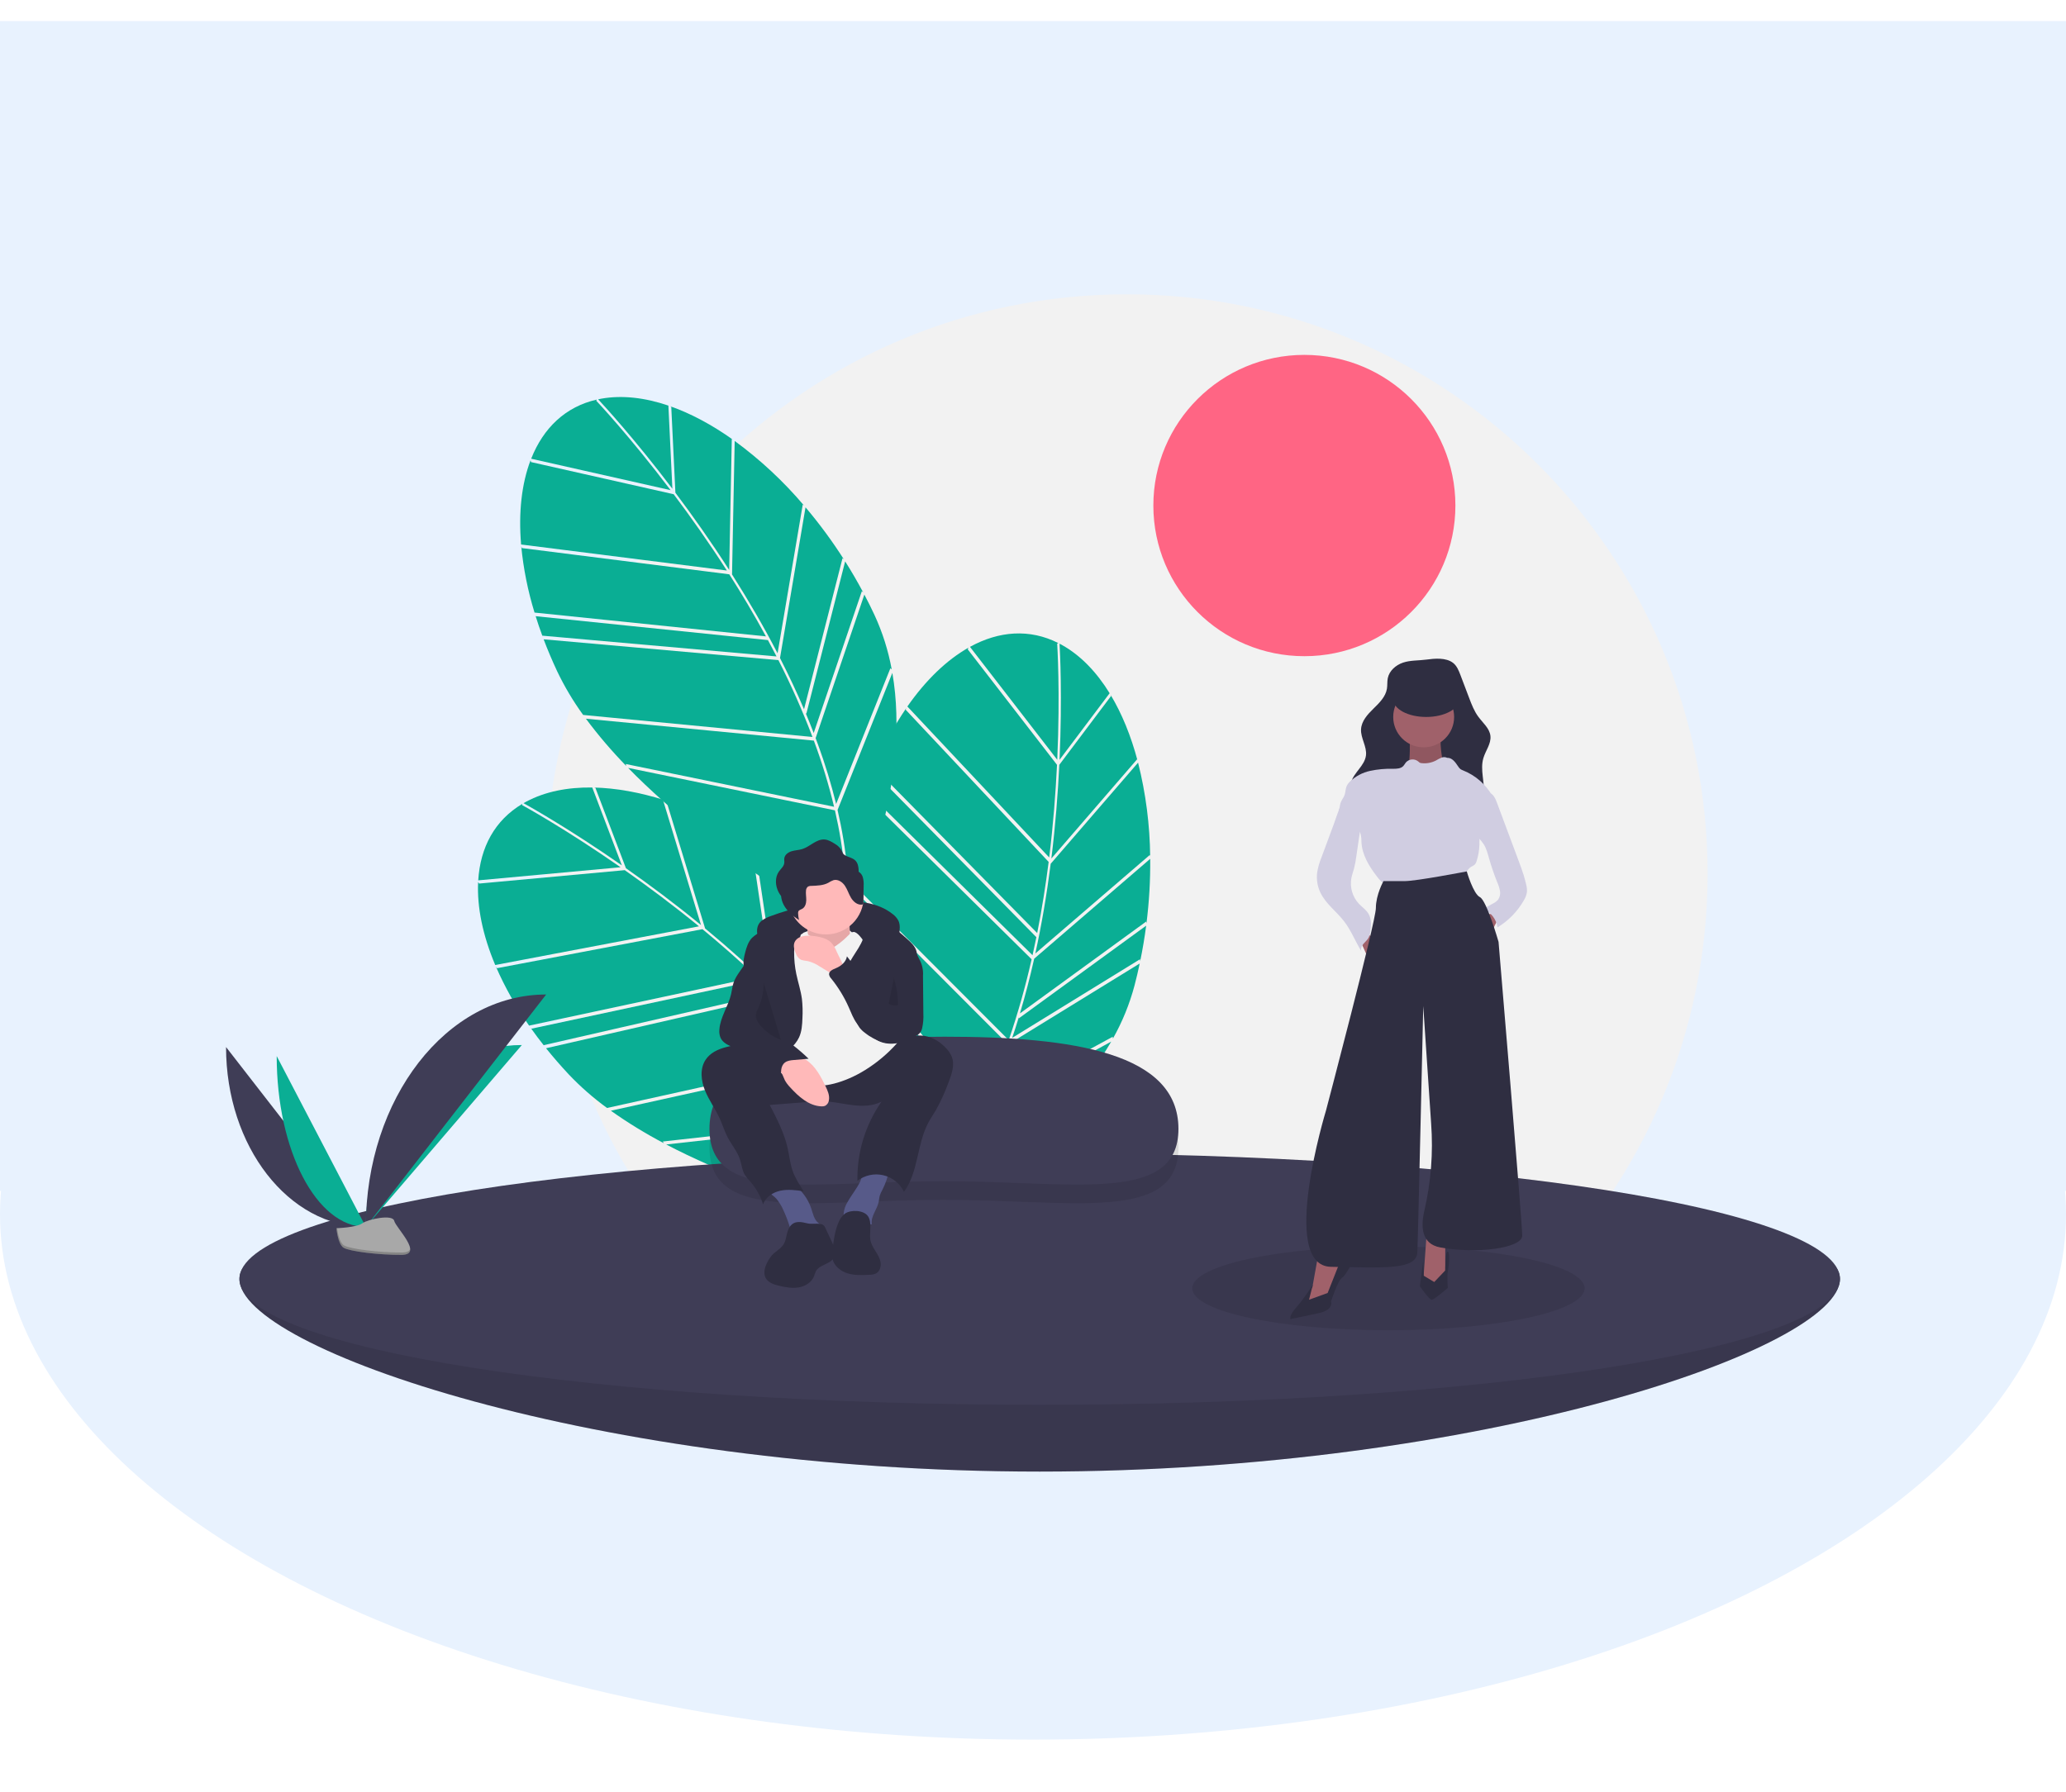 <svg width="393" height="341" viewBox="0 0 393 341" fill="none" xmlns="http://www.w3.org/2000/svg">
<g clip-path="url(#clip0_0_3)" filter="url(#filter0_d_0_3)">
<rect width="393" height="222.587" fill="#E8F2FE"/>
<ellipse cx="196.5" cy="227.038" rx="196.5" ry="99.962" fill="#E8F2FE"/>
<g clip-path="url(#clip1_0_3)">
<path d="M214.359 272.453C275.368 272.453 324.826 223.103 324.826 162.227C324.826 101.35 275.368 52 214.359 52C153.35 52 103.892 101.35 103.892 162.227C103.892 223.103 153.35 272.453 214.359 272.453Z" fill="#F2F2F2"/>
<path d="M248.121 120.855C263.987 120.855 276.849 108.021 276.849 92.19C276.849 76.359 263.987 63.525 248.121 63.525C232.256 63.525 219.394 76.359 219.394 92.19C219.394 108.021 232.256 120.855 248.121 120.855Z" fill="#FF6584"/>
<path d="M127.691 73.42L128.476 89.755C131.731 94.087 135.242 99.044 138.708 104.447L139.203 79.526L139.476 79.7C135.467 76.843 131.392 74.656 127.417 73.269L127.691 73.42Z" fill="#0AAE94"/>
<path d="M127.903 88.996L127.143 73.173C122.679 71.654 118.349 71.15 114.39 71.854C114.184 71.891 113.981 71.933 113.779 71.976C114.785 73.053 120.647 79.412 127.903 88.996Z" fill="#0AAE94"/>
<path d="M163.944 108.484L164.207 108.735C163.126 106.705 161.979 104.731 160.767 102.813L153.386 131.795L153.261 131.685C153.794 132.957 154.302 134.22 154.783 135.474L163.944 108.484Z" fill="#0AAE94"/>
<path d="M152.699 92.008L152.971 92.225C149.068 87.611 144.631 83.474 139.754 79.901L139.249 105.297C142.474 110.376 145.362 115.378 147.912 120.304L152.699 92.008Z" fill="#0AAE94"/>
<path d="M99.152 99.936C99.567 104.217 100.414 108.444 101.681 112.555L145.699 117.085C143.401 112.857 141.029 108.89 138.726 105.274L99.264 100.281L99.152 99.936Z" fill="#0AAE94"/>
<path d="M103.282 117.295L103.163 116.95L147.714 120.902C147.176 119.851 146.632 118.815 146.082 117.792L101.901 113.245L101.784 112.9C102.23 114.349 102.729 115.814 103.282 117.295Z" fill="#0AAE94"/>
<path d="M160.266 102.209L160.533 102.445C158.325 98.978 155.884 95.665 153.228 92.526L148.376 121.205C150.058 124.5 151.581 127.748 152.945 130.949L160.266 102.209Z" fill="#0AAE94"/>
<path d="M159.323 150.116C161.094 157.761 161.765 164.99 161.322 171.722C163.813 166.425 173.288 144.482 169.746 124.032L159.323 150.116Z" fill="#0AAE94"/>
<path d="M111.455 132.751C113.812 135.92 116.379 138.927 119.14 141.753L119.032 141.37L158.661 149.505C157.63 145.236 156.344 141.032 154.808 136.917L111.455 132.751Z" fill="#0AAE94"/>
<path d="M127.561 89.263C119.708 78.896 113.511 72.343 113.422 72.249L113.524 72.031C107.564 73.381 103.356 77.427 101.041 83.283L127.561 89.263Z" fill="#0AAE94"/>
<path d="M155.15 136.446C155.296 136.836 155.445 137.227 155.586 137.615C156.947 141.336 158.104 145.128 159.052 148.973L169.376 123.137L169.628 123.389C168.975 119.794 167.867 116.296 166.332 112.979C165.723 111.678 165.086 110.397 164.42 109.135L155.15 136.446Z" fill="#0AAE94"/>
<path d="M138.265 104.554C134.835 99.215 131.363 94.317 128.145 90.036L101.016 83.92L100.924 83.578C99.231 88.028 98.611 93.496 99.124 99.602L138.265 104.554Z" fill="#0AAE94"/>
<path d="M158.822 150.183L119.483 142.108C136.03 159.057 159.18 172.056 160.657 172.877C161.347 165.41 160.565 157.739 158.822 150.183Z" fill="#0AAE94"/>
<path d="M154.53 136.221L154.538 136.195C152.647 131.219 150.488 126.349 148.072 121.604L103.411 117.643C104.169 119.647 105.026 121.672 105.982 123.718C107.374 126.634 109.03 129.416 110.928 132.032L154.53 136.221Z" fill="#0AAE94"/>
<path d="M211.34 128.441L201.503 141.522C201.241 146.93 200.777 152.982 199.993 159.349L216.303 140.47L216.402 140.778C215.141 136.026 213.4 131.749 211.226 128.15L211.34 128.441Z" fill="#0AAE94"/>
<path d="M201.547 140.573L211.076 127.902C208.609 123.891 205.595 120.747 202.096 118.77C201.914 118.667 201.731 118.571 201.548 118.475C201.635 119.945 202.084 128.573 201.547 140.573Z" fill="#0AAE94"/>
<path d="M216.848 178.519L216.891 178.88C217.355 176.628 217.734 174.378 218.026 172.13L193.816 189.754L193.79 189.59C193.388 190.909 192.972 192.204 192.541 193.476L216.848 178.519Z" fill="#0AAE94"/>
<path d="M218.719 158.673L218.79 159.013C218.733 152.975 217.96 146.966 216.487 141.11L199.866 160.348C199.104 166.312 198.13 172.003 196.945 177.419L218.719 158.673Z" fill="#0AAE94"/>
<path d="M172.41 130.701C169.994 134.261 167.944 138.057 166.292 142.029L197.298 173.532C198.231 168.813 198.94 164.248 199.477 159.998L172.276 131.038L172.41 130.701Z" fill="#0AAE94"/>
<path d="M164.495 146.699L164.624 146.358L196.411 177.754C196.668 176.603 196.911 175.458 197.141 174.32L166.02 142.7L166.151 142.36C165.568 143.76 165.016 145.206 164.495 146.699Z" fill="#0AAE94"/>
<path d="M218.026 171.346L218.082 171.698C218.596 167.622 218.835 163.517 218.795 159.409L196.727 178.41C195.916 182.017 195.013 185.488 194.017 188.822L218.026 171.346Z" fill="#0AAE94"/>
<path d="M186.678 207.643C183.155 214.658 179.051 220.653 174.407 225.556C179.711 223.062 201.035 212.192 211.379 194.187L186.678 207.643Z" fill="#0AAE94"/>
<path d="M160.91 163.804C160.7 167.745 160.755 171.695 161.075 175.628L161.237 175.264L186.559 206.751C188.494 202.807 190.19 198.751 191.638 194.604L160.91 163.804Z" fill="#0AAE94"/>
<path d="M201.113 140.561C201.691 127.578 201.107 118.587 201.098 118.458L201.316 118.355C195.863 115.602 190.036 116.04 184.51 119.077L201.113 140.561Z" fill="#0AAE94"/>
<path d="M192.202 194.459C192.065 194.853 191.93 195.248 191.791 195.637C190.461 199.369 188.928 203.025 187.2 206.591L211.666 193.262L211.699 193.617C213.494 190.432 214.877 187.033 215.815 183.501C216.177 182.112 216.505 180.719 216.799 179.324L192.202 194.459Z" fill="#0AAE94"/>
<path d="M199.583 159.15C200.354 152.855 200.81 146.873 201.068 141.528L184.084 119.551L184.231 119.23C180.082 121.579 176.111 125.396 172.603 130.425L199.583 159.15Z" fill="#0AAE94"/>
<path d="M186.249 207.376L161.112 176.12C163.022 199.705 172.544 224.449 173.157 226.023C178.461 220.71 182.762 214.305 186.249 207.376Z" fill="#0AAE94"/>
<path d="M191.868 193.891L191.891 193.876C193.615 188.84 195.066 183.715 196.237 178.523L164.372 147.049C163.675 149.075 163.041 151.18 162.469 153.364C161.677 156.495 161.174 159.692 160.964 162.915L191.868 193.891Z" fill="#0AAE94"/>
<path d="M113.26 145.905L119.067 161.198C123.505 164.314 128.38 167.945 133.349 172.014L126.1 148.161L126.414 148.243C121.716 146.762 117.163 145.939 112.954 145.845L113.26 145.905Z" fill="#0AAE94"/>
<path d="M118.288 160.653L112.663 145.839C107.947 145.771 103.673 146.627 100.126 148.518C99.941 148.617 99.762 148.719 99.583 148.822C100.873 149.536 108.418 153.776 118.288 160.653Z" fill="#0AAE94"/>
<path d="M158.6 168.071L158.928 168.228C157.271 166.631 155.569 165.107 153.822 163.657L155.78 193.497L155.627 193.431C156.529 194.475 157.402 195.52 158.249 196.564L158.6 168.071Z" fill="#0AAE94"/>
<path d="M142.802 155.869L143.128 155.992C137.987 152.807 132.486 150.242 126.74 148.349L134.127 172.656C138.768 176.491 143.063 180.358 147.014 184.256L142.802 155.869Z" fill="#0AAE94"/>
<path d="M94.333 179.925C96.054 183.867 98.169 187.627 100.647 191.146L143.913 181.878C140.418 178.565 136.933 175.524 133.623 172.796L94.547 180.218L94.333 179.925Z" fill="#0AAE94"/>
<path d="M103.638 195.16L103.419 194.868L147.012 184.886C146.175 184.053 145.336 183.235 144.496 182.432L101.07 191.734L100.852 191.442C101.725 192.682 102.653 193.921 103.638 195.16Z" fill="#0AAE94"/>
<path d="M153.158 163.237L153.486 163.379C150.312 160.764 146.964 158.365 143.466 156.199L147.736 184.97C150.355 187.585 152.81 190.204 155.099 192.828L153.158 163.237Z" fill="#0AAE94"/>
<path d="M167.102 209.089C171.154 215.814 174.032 222.481 175.696 229.021C176.425 223.215 178.638 199.424 168.935 181.068L167.102 209.089Z" fill="#0AAE94"/>
<path d="M116.198 207.338C119.422 209.625 122.795 211.693 126.296 213.529L126.075 213.198L166.283 208.712C163.98 204.97 161.455 201.369 158.72 197.929L116.198 207.338Z" fill="#0AAE94"/>
<path d="M118.045 161.012C107.365 153.575 99.442 149.254 99.328 149.193L99.357 148.953C94.108 152.075 91.359 157.221 90.971 163.505L118.045 161.012Z" fill="#0AAE94"/>
<path d="M158.899 197.376C159.159 197.702 159.421 198.027 159.676 198.353C162.123 201.471 164.398 204.721 166.491 208.086L168.306 180.33L168.623 180.493C166.888 177.275 164.751 174.29 162.264 171.608C161.282 170.559 160.279 169.537 159.255 168.543L158.899 197.376Z" fill="#0AAE94"/>
<path d="M132.961 172.253C128.045 168.233 123.226 164.646 118.84 161.567L91.145 164.117L90.951 163.821C90.719 168.576 91.824 173.966 94.203 179.615L132.961 172.253Z" fill="#0AAE94"/>
<path d="M166.646 209.308L126.732 213.761C147.719 224.776 173.762 229.998 175.422 230.324C173.764 223.01 170.644 215.956 166.646 209.308Z" fill="#0AAE94"/>
<path d="M158.239 197.353L158.239 197.326C154.899 193.177 151.337 189.21 147.569 185.444L103.869 195.451C105.211 197.122 106.653 198.784 108.196 200.435C110.423 202.779 112.859 204.915 115.475 206.816L158.239 197.353Z" fill="#0AAE94"/>
<path d="M350 239.356C350 252.576 281.846 276 197.775 276C113.703 276 45.549 252.576 45.549 239.356C45.549 226.136 113.703 228.127 197.775 228.127C281.846 228.127 350 226.136 350 239.356Z" fill="#3F3D56"/>
<path opacity="0.1" d="M350 239.356C350 252.576 281.846 276 197.775 276C113.703 276 45.549 252.576 45.549 239.356C45.549 226.136 113.703 228.127 197.775 228.127C281.846 228.127 350 226.136 350 239.356Z" fill="black"/>
<path d="M197.775 263.293C281.846 263.293 350 252.576 350 239.356C350 226.136 281.846 215.42 197.775 215.42C113.703 215.42 45.549 226.136 45.549 239.356C45.549 252.576 113.703 263.293 197.775 263.293Z" fill="#3F3D56"/>
<path opacity="0.1" d="M224.166 214.337C224.166 228.74 204.047 224.285 179.413 224.285C154.779 224.285 134.958 228.74 134.958 214.337C134.958 199.935 155.075 196.802 179.709 196.802C204.343 196.802 224.166 199.935 224.166 214.337Z" fill="black"/>
<path d="M224.166 210.791C224.166 225.194 204.047 220.739 179.413 220.739C154.779 220.739 134.958 225.194 134.958 210.791C134.958 196.389 155.075 193.256 179.709 193.256C204.343 193.256 224.166 196.389 224.166 210.791Z" fill="#3F3D56"/>
<path d="M144.919 171.161C145.461 170.776 146.059 170.477 146.692 170.274C150.707 168.783 154.913 167.87 159.185 167.56C162.899 167.297 166.925 167.61 169.827 169.939C170.278 170.27 170.647 170.699 170.906 171.194C171.271 171.98 171.161 172.894 171.042 173.752C171.016 174.085 170.932 174.41 170.794 174.715C170.403 175.456 169.442 175.716 168.607 175.627C167.772 175.538 166.989 175.186 166.165 175.022C165.656 174.934 165.14 174.881 164.623 174.866L159.458 174.587C156.247 174.413 152.993 174.243 149.842 174.889C148.872 175.063 147.935 175.385 147.064 175.845C146.344 176.248 145.86 176.826 145.192 176.082C144.019 174.773 143.37 172.369 144.919 171.161Z" fill="#2F2E41"/>
<path d="M152.923 173.44C152.923 173.44 159.87 170.333 162.505 173.918C165.14 177.504 161.068 176.069 161.068 176.069L156.516 177.504L151.486 176.547L152.923 173.44Z" fill="#F2F2F2"/>
<path d="M153.282 171.169C153.282 171.169 154.24 175.711 153.522 176.906C152.803 178.101 157.594 179.774 157.594 179.774L162.146 177.862C162.146 177.862 160.948 170.452 162.146 169.018L153.282 171.169Z" fill="#FFB9B9"/>
<path opacity="0.1" d="M153.282 171.169C153.282 171.169 154.24 175.711 153.522 176.906C152.803 178.101 157.594 179.774 157.594 179.774L162.146 177.862C162.146 177.862 160.948 170.452 162.146 169.018L153.282 171.169Z" fill="black"/>
<path d="M148.793 225.779C149.437 227.111 149.967 228.496 150.376 229.918C150.383 229.965 150.4 230.01 150.425 230.05C150.45 230.09 150.484 230.125 150.524 230.151C150.563 230.177 150.608 230.195 150.655 230.203C150.702 230.211 150.75 230.208 150.796 230.196L155.057 230.192C155.582 230.191 156.288 230.023 156.283 229.498C156.279 229.129 155.901 228.899 155.62 228.66C154.84 227.996 154.637 226.901 154.314 225.93C153.686 224.059 152.476 222.438 150.86 221.301C150.641 221.13 150.39 221.006 150.122 220.937C149.851 220.898 149.576 220.913 149.312 220.981C148.564 221.131 145.771 221.647 146.299 222.732C146.526 223.2 147.368 223.686 147.721 224.123C148.132 224.638 148.491 225.193 148.793 225.779Z" fill="#575A89"/>
<path d="M163.61 220.848C163.46 221.163 163.293 221.469 163.11 221.766C162.492 222.782 161.764 223.73 161.189 224.77C160.801 225.406 160.562 226.12 160.489 226.861C160.456 227.231 160.513 227.604 160.654 227.947C160.796 228.291 161.018 228.596 161.302 228.836C161.921 229.305 162.769 229.326 163.537 229.217C164.306 229.108 165.07 228.888 165.845 228.946C165.584 227.472 166.83 226.175 167.141 224.71C167.229 224.299 167.242 223.873 167.359 223.469C167.485 223.1 167.647 222.743 167.841 222.405C168.462 221.199 168.9 219.909 169.143 218.575C169.172 218.414 165.355 218.387 164.997 218.464C163.88 218.705 164.043 219.923 163.61 220.848Z" fill="#575A89"/>
<path d="M134.191 197.689C133.101 199.391 133.352 201.646 134.118 203.515C134.883 205.384 136.101 207.037 136.935 208.877C137.466 210.05 137.839 211.293 138.437 212.434C139.179 213.846 140.261 215.09 140.758 216.605C141.075 217.571 141.148 218.629 141.661 219.507C141.972 219.976 142.326 220.414 142.719 220.816C143.825 222.081 144.656 223.561 145.158 225.163C145.627 223.768 147.032 222.853 148.476 222.551C149.919 222.25 151.415 222.455 152.875 222.66C152.061 221.401 151.238 220.126 150.753 218.708C150.283 217.336 150.144 215.877 149.828 214.462C149.179 211.561 147.794 208.885 146.422 206.246L153.473 205.688C154.624 205.573 155.781 205.53 156.938 205.56C158.758 205.646 160.541 206.091 162.351 206.297C164.162 206.502 166.077 206.449 167.69 205.604C164.605 210.021 162.999 215.298 163.1 220.681C163.79 220.147 164.59 219.775 165.442 219.59C166.295 219.406 167.178 219.414 168.027 219.614C168.876 219.813 169.669 220.2 170.349 220.746C171.029 221.291 171.578 221.981 171.956 222.766C174.719 218.998 174.391 213.752 176.58 209.625C177.031 208.777 177.582 207.986 178.068 207.158C178.987 205.493 179.773 203.76 180.42 201.973C181.032 200.41 181.649 198.67 181.062 197.098C180.818 196.501 180.463 195.956 180.015 195.491C178.751 194.101 176.993 193.073 175.113 193.03C172.227 192.965 169.842 195.099 167.311 196.484C164.288 198.086 160.87 198.794 157.458 198.522C153.98 198.277 150.659 197.141 147.346 196.14C145.688 195.617 144.004 195.183 142.299 194.841C140.878 194.576 139.525 194.87 138.125 195.233C136.6 195.627 135.068 196.319 134.191 197.689Z" fill="#2F2E41"/>
<path d="M164.302 166.628C164.3 168.529 163.542 170.352 162.195 171.697C160.848 173.041 159.021 173.797 157.115 173.799C156.687 173.799 156.259 173.761 155.838 173.684C154.493 173.441 153.246 172.821 152.241 171.897C151.237 170.972 150.518 169.78 150.168 168.462C149.819 167.143 149.853 165.753 150.267 164.453C150.682 163.154 151.459 161.999 152.508 161.125C153.556 160.25 154.833 159.692 156.189 159.517C157.544 159.341 158.921 159.554 160.159 160.132C161.397 160.709 162.445 161.627 163.178 162.778C163.912 163.928 164.302 165.264 164.302 166.628Z" fill="#FFB9B9"/>
<path d="M152.923 173.44C152.923 173.44 154.24 174.038 154.72 174.516C155.199 174.994 156.636 177.623 159.031 175.95C161.427 174.277 161.667 173.321 162.385 173.321C163.104 173.321 164.062 174.755 164.062 174.755L170.65 194.475C168.874 196.474 166.816 198.206 164.541 199.614C160.708 202.004 156.157 203.199 154.001 202.243C151.845 201.287 147.773 200.57 147.054 198.658C146.335 196.745 145.137 191.009 145.137 191.009L148.491 176.428L152.923 173.44Z" fill="#F2F2F2"/>
<path d="M151.998 193.384C152.52 192.259 152.596 190.985 152.64 189.745C152.711 188.517 152.678 187.286 152.543 186.063C152.33 184.464 151.809 182.924 151.479 181.345C151.19 179.96 151.05 178.548 151.06 177.134C151.065 176.488 151.112 175.809 151.464 175.268C151.71 174.89 152.095 174.598 152.249 174.174C152.55 173.344 151.805 172.475 150.99 172.133C149.996 171.761 148.909 171.718 147.889 172.009C146.876 172.301 145.899 172.7 144.972 173.199C144.271 173.498 143.626 173.914 143.066 174.429C142.322 175.197 141.995 176.266 141.731 177.301C141.52 178.129 141.332 178.992 141.493 179.832C141.754 181.195 142.868 182.22 143.461 183.475C144.151 184.932 144.104 186.631 143.83 188.219C143.556 189.807 143.069 191.36 142.919 192.964C142.769 194.569 142.999 196.293 144.007 197.553C144.417 198.066 145.531 199.283 146.282 199.145C146.873 199.037 147.729 197.74 148.205 197.329C149.579 196.141 151.209 195.085 151.998 193.384Z" fill="#2F2E41"/>
<path d="M164.549 172.66C164.57 173.994 163.981 175.261 163.288 176.401C162.596 177.541 161.782 178.62 161.272 179.852C160.637 181.394 160.508 183.097 160.902 184.718C161.048 185.27 161.224 185.813 161.43 186.346L162.743 189.938C162.919 190.503 163.175 191.04 163.504 191.533C163.8 191.91 164.149 192.244 164.538 192.526C165.535 193.329 166.682 193.926 167.913 194.282C169.152 194.636 170.475 194.561 171.666 194.069C171.792 189.199 172.576 184.368 173.997 179.707C174.259 178.847 174.546 177.941 174.344 177.065C174.117 176.083 173.327 175.346 172.576 174.673C170.278 172.615 167.752 170.452 164.677 170.175C162.897 170.014 164.534 171.697 164.549 172.66Z" fill="#2F2E41"/>
<path d="M148.828 200.451C149.01 200.807 149.124 201.195 149.304 201.552C149.57 202.03 149.899 202.471 150.281 202.863C151.883 204.635 153.841 206.401 156.23 206.508C156.468 206.53 156.707 206.5 156.931 206.419C157.133 206.316 157.307 206.165 157.437 205.98C157.567 205.794 157.65 205.58 157.678 205.355C157.847 204.429 157.437 203.506 157.027 202.658C156.139 200.822 155.139 198.938 153.475 197.754C152.644 197.186 151.695 196.813 150.699 196.664C149.703 196.514 148.686 196.592 147.725 196.891C146.858 197.157 145.421 197.622 146.568 198.411C147.439 199.01 148.324 199.466 148.828 200.451Z" fill="#FFB9B9"/>
<path d="M159.156 177.069C158.907 176.397 158.525 175.782 158.032 175.26C157.535 174.841 156.947 174.544 156.315 174.392C155.495 174.159 154.648 174.037 153.796 174.032C152.781 174.026 151.605 174.297 151.174 175.214C150.832 175.941 151.097 176.803 151.441 177.53C151.589 177.906 151.834 178.237 152.152 178.487C152.589 178.782 153.155 178.773 153.674 178.872C154.478 179.075 155.239 179.42 155.923 179.889L157.7 180.961L160.752 182.801C160.672 182.753 160.7 180.664 160.607 180.322C160.305 179.22 159.625 178.113 159.156 177.069Z" fill="#FFB9B9"/>
<path d="M150.265 229.377C149.551 230.345 149.694 231.73 149.062 232.753C148.513 233.64 147.48 234.105 146.794 234.891C146.575 235.152 146.38 235.432 146.211 235.728C145.575 236.791 145.058 238.154 145.684 239.223C146.188 240.083 147.248 240.42 148.22 240.649C149.448 240.938 150.724 241.17 151.966 240.949C153.209 240.727 154.423 239.968 154.866 238.789C154.953 238.493 155.057 238.201 155.176 237.916C155.85 236.593 157.962 236.579 158.651 235.264C159.133 234.344 158.69 233.232 158.247 232.293L156.893 229.423C156.444 228.471 154.623 229.019 153.674 228.79C152.436 228.493 151.156 228.165 150.265 229.377Z" fill="#2F2E41"/>
<path d="M160.735 226.912C160.18 227.347 159.757 227.927 159.51 228.586C158.84 230.128 158.61 231.819 158.387 233.485C158.259 234.147 158.246 234.827 158.348 235.494C158.637 236.854 159.872 237.856 161.202 238.272C162.532 238.688 163.958 238.624 165.35 238.556C165.799 238.567 166.245 238.477 166.654 238.292C167.354 237.907 167.627 237.002 167.507 236.214C167.387 235.426 166.956 234.724 166.533 234.048C166.111 233.371 165.679 232.67 165.558 231.883C165.355 230.557 165.929 228.612 165.113 227.412C164.295 226.211 161.826 226.149 160.735 226.912Z" fill="#2F2E41"/>
<path d="M164.121 162.891C163.993 162.462 163.711 162.095 163.33 161.86C163.349 161.401 163.293 160.941 163.163 160.5C162.727 159.216 161.696 159.29 160.724 158.722C160.302 158.476 160.328 158.258 160.108 157.854C159.82 157.324 159.389 156.885 158.863 156.587C158.239 156.19 157.58 155.781 156.842 155.731C155.29 155.626 154.101 157.082 152.618 157.549C151.964 157.755 151.262 157.764 150.605 157.958C149.948 158.153 149.292 158.618 149.194 159.295C149.149 159.608 149.229 159.928 149.183 160.241C149.092 160.862 148.546 161.297 148.18 161.807C147.372 162.937 147.464 164.533 148.111 165.762C148.247 166.016 148.403 166.259 148.577 166.489C148.631 167.07 148.798 167.635 149.069 168.152C149.715 169.381 150.828 170.299 151.99 171.062C151.894 170.655 151.837 170.239 151.817 169.821C151.801 169.682 151.819 169.541 151.87 169.41C151.999 169.14 152.341 169.068 152.602 168.92C153.142 168.614 153.354 167.937 153.369 167.317C153.385 166.698 153.253 166.077 153.318 165.461C153.321 165.319 153.353 165.18 153.413 165.051C153.473 164.922 153.559 164.808 153.666 164.715C153.866 164.601 154.093 164.547 154.323 164.559C155.429 164.514 156.585 164.493 157.561 163.971C157.875 163.763 158.214 163.592 158.568 163.463C159.398 163.247 160.245 163.827 160.723 164.537C161.201 165.246 161.44 166.091 161.881 166.825C162.322 167.558 163.083 168.212 163.936 168.125C163.984 168.125 164.031 168.115 164.075 168.096C164.119 168.076 164.158 168.048 164.191 168.012C164.227 167.946 164.244 167.871 164.237 167.795L164.285 164.543C164.325 163.987 164.269 163.428 164.121 162.891Z" fill="#2F2E41"/>
<path d="M141.378 179.901C140.692 180.911 139.901 181.881 139.524 183.041C139.303 183.723 139.234 184.444 139.074 185.142C138.539 187.469 136.996 189.536 136.841 191.918C136.787 192.448 136.865 192.982 137.068 193.474C137.511 194.435 138.57 194.941 139.581 195.26C140.591 195.578 141.677 195.808 142.483 196.494C142.89 196.882 143.258 197.308 143.583 197.766C144.899 199.4 146.67 200.608 148.673 201.241C148.514 200.153 148.44 198.842 149.311 198.17C149.783 197.806 150.413 197.741 151.007 197.69L153.814 197.448C151.943 195.636 149.88 194.033 147.661 192.665C146.885 192.187 146.04 191.682 145.686 190.843C145.503 190.303 145.427 189.732 145.462 189.163C145.443 187.08 145.266 185.001 144.934 182.945C144.703 181.517 144.397 180.102 144.047 178.698C143.948 178.304 143.368 176.537 142.653 176.95C142.485 177.048 142.327 178.169 142.229 178.402C141.995 178.928 141.71 179.43 141.378 179.901Z" fill="#2F2E41"/>
<path d="M173.705 176.087L174.851 178.465C175.404 179.444 175.655 180.562 175.574 181.682L175.642 188.817C175.695 189.77 175.616 190.726 175.407 191.658C175.335 191.965 175.201 192.254 175.012 192.507C174.817 192.724 174.588 192.908 174.334 193.052C172.164 194.404 169.351 195.173 167.06 194.039C166.535 193.76 166.036 193.435 165.568 193.068C164.655 192.393 163.728 191.705 163.044 190.798C162.329 189.85 161.919 188.714 161.438 187.629C160.575 185.681 159.459 183.855 158.12 182.197C157.898 181.978 157.753 181.693 157.709 181.385C157.694 180.759 158.438 180.451 159.018 180.213C160.008 179.807 160.943 179.022 161.108 177.966C163.215 180.723 165.539 183.635 168.863 184.642C168.915 184.675 168.975 184.694 169.037 184.696C169.099 184.698 169.16 184.683 169.214 184.653C169.268 184.623 169.313 184.579 169.344 184.526C169.375 184.472 169.392 184.411 169.391 184.35C169.579 183.562 169.646 182.751 169.784 181.953C170.037 180.499 170.525 179.097 171.228 177.799C171.621 177.071 172.896 174.408 173.705 176.087Z" fill="#2F2E41"/>
<path opacity="0.1" d="M145.262 182.965C145.293 184.654 144.934 186.327 144.211 187.854C144.023 188.192 143.885 188.554 143.8 188.931C143.674 189.735 144.133 190.513 144.656 191.136C145.69 192.361 147.03 193.292 148.541 193.832" fill="black"/>
<path opacity="0.1" d="M170.152 181.542C169.983 181.995 170.136 182.497 170.266 182.962C170.643 184.313 170.819 185.712 170.789 187.114C170.794 187.139 170.794 187.164 170.787 187.188C170.78 187.212 170.767 187.234 170.749 187.252C170.732 187.27 170.71 187.284 170.686 187.291C170.662 187.299 170.636 187.3 170.612 187.295C170.059 187.329 169.426 187.333 169.051 186.926" fill="black"/>
<path opacity="0.1" d="M264.114 249.108C284.723 249.108 301.43 245.536 301.43 241.129C301.43 236.723 284.723 233.15 264.114 233.15C243.505 233.15 226.798 236.723 226.798 241.129C226.798 245.536 243.505 249.108 264.114 249.108Z" fill="black"/>
<path d="M282.772 169.91L280.107 172.57L282.772 175.23L285.437 169.91H282.772Z" fill="#A0616A"/>
<path d="M283.372 146.848C284.12 147.154 284.476 147.989 284.758 148.745L288.215 158.015L288.888 159.82C289.219 160.705 289.549 161.59 289.828 162.493C290.004 163.063 290.16 163.64 290.295 164.222C290.436 164.721 290.49 165.239 290.455 165.756C290.361 166.324 290.154 166.867 289.844 167.353C288.641 169.444 286.928 171.197 284.864 172.45C284.745 171.683 284.435 170.959 283.963 170.343C283.491 169.726 282.871 169.238 282.161 168.923L283.949 167.941C284.327 167.764 284.667 167.516 284.951 167.209C285.124 166.97 285.247 166.699 285.313 166.411C285.378 166.124 285.385 165.826 285.333 165.536C285.226 164.956 285.048 164.393 284.803 163.857C284.203 162.363 283.682 160.838 283.243 159.29C282.983 158.374 282.745 157.432 282.23 156.631C281.763 155.904 281.087 155.322 280.663 154.569C280.017 153.422 280.033 152.01 280.319 150.725C280.56 149.64 280.964 148.596 281.304 147.54C281.571 146.71 282.571 146.521 283.372 146.848Z" fill="#D0CDE1"/>
<path d="M266.887 122.079C265.512 122.543 264.267 123.626 263.985 125.047C263.855 125.705 263.935 126.39 263.825 127.052C263.57 128.588 262.362 129.761 261.248 130.85C260.134 131.939 258.983 133.205 258.901 134.76C258.812 136.462 260.05 138.057 259.836 139.748C259.587 141.713 257.507 142.986 256.993 144.899C256.65 146.176 257.07 147.552 257.763 148.68C259.081 150.829 261.336 152.287 263.736 153.07C266.137 153.852 268.694 154.016 271.219 154.043C274.294 154.075 277.633 153.811 279.943 151.786C281.262 150.619 282.091 148.998 282.263 147.247C282.482 144.901 281.501 142.477 282.178 140.22C282.604 138.8 283.672 137.503 283.513 136.029C283.357 134.588 282.095 133.566 281.23 132.402C280.422 131.315 279.931 130.031 279.451 128.765L277.807 124.434C277.483 123.583 277.129 122.688 276.408 122.129C275.06 121.083 272.891 121.288 271.315 121.504C269.852 121.704 268.294 121.605 266.887 122.079Z" fill="#2F2E41"/>
<path d="M268.159 136.351C268.159 136.351 268.32 141.169 267.837 141.651C267.355 142.133 269.769 145.344 269.769 145.344L274.114 145.184L276.367 143.417L274.436 140.848C274.436 140.848 273.631 136.673 274.275 135.709C274.919 134.746 268.159 136.351 268.159 136.351Z" fill="#A0616A"/>
<path opacity="0.1" d="M268.159 136.351C268.159 136.351 268.32 141.169 267.837 141.651C267.355 142.133 269.769 145.344 269.769 145.344L274.114 145.184L276.367 143.417L274.436 140.848C274.436 140.848 273.631 136.673 274.275 135.709C274.919 134.746 268.159 136.351 268.159 136.351Z" fill="black"/>
<path d="M258.101 173.527L260.837 179.63L262.929 177.06L258.744 171.6L258.101 173.527Z" fill="#A0616A"/>
<path d="M250.778 234.63L249.652 240.893L247.72 243.623L248.847 244.266L250.778 243.944L253.031 243.141L253.997 239.448L255.767 234.63H250.778Z" fill="#A0616A"/>
<path d="M271.378 230.776L270.734 239.769L272.343 241.054L274.919 238.806V232.222L271.378 230.776Z" fill="#A0616A"/>
<path d="M270.815 138.198C274.014 138.198 276.608 135.61 276.608 132.417C276.608 129.224 274.014 126.636 270.815 126.636C267.615 126.636 265.021 129.224 265.021 132.417C265.021 135.61 267.615 138.198 270.815 138.198Z" fill="#A0616A"/>
<path d="M275.285 140.193C275.112 140.109 274.922 140.064 274.73 140.061C274.537 140.057 274.346 140.095 274.169 140.171C273.818 140.327 273.476 140.504 273.148 140.703C272.302 141.142 271.343 141.316 270.397 141.202C270.286 141.193 270.177 141.165 270.076 141.119C269.968 141.052 269.869 140.973 269.781 140.882C269.438 140.604 269 140.469 268.559 140.507C268.119 140.545 267.711 140.752 267.42 141.085C267.25 141.297 267.134 141.549 266.948 141.747C266.467 142.26 265.673 142.281 264.969 142.28C263.509 142.239 262.05 142.373 260.622 142.678C259.187 142.986 257.866 143.685 256.804 144.696C256.514 144.968 256.284 145.296 256.126 145.661C255.932 146.16 255.957 146.722 255.783 147.229C255.589 147.793 255.158 148.256 254.984 148.827C254.852 149.257 254.871 149.736 254.651 150.128C255.592 150.94 256.388 152.024 257.329 152.836C257.952 153.374 258.604 153.956 258.838 154.744C258.943 155.229 258.99 155.726 258.977 156.223C259.093 158.598 260.384 160.753 261.828 162.645C262.224 163.206 262.698 163.709 263.235 164.137C263.965 164.633 264.794 164.965 265.664 165.11C267.308 165.446 269.001 165.444 270.679 165.427C272.413 165.41 274.178 165.373 275.826 164.836C276.665 164.602 277.42 164.134 278.002 163.488C278.68 162.657 278.945 161.454 279.87 160.91C280.094 160.808 280.306 160.681 280.503 160.533C280.691 160.329 280.824 160.081 280.89 159.811C281.214 158.802 281.392 157.753 281.42 156.694C281.396 156.059 281.439 155.423 281.549 154.797C281.709 154.245 281.942 153.717 282.242 153.226L284.159 149.757C284.315 149.475 284.274 149.06 284.288 148.739C284.274 148.275 284.131 147.824 283.876 147.436C282.633 145.243 280.679 143.537 278.337 142.598C278.152 142.535 277.976 142.449 277.813 142.342C277.622 142.181 277.46 141.988 277.334 141.772C276.826 141.007 276.204 140.145 275.285 140.193Z" fill="#D0CDE1"/>
<path d="M251.393 159.087C251.015 160.004 250.737 160.959 250.565 161.936C250.38 163.285 250.598 164.659 251.192 165.885C252.225 168.007 254.259 169.446 255.694 171.321C257.028 173.062 257.822 175.15 258.977 177.014C258.776 176.54 259.021 175.99 259.35 175.593C259.68 175.196 260.101 174.867 260.343 174.412C260.507 174.059 260.611 173.681 260.649 173.294C260.821 172.138 260.914 170.882 260.323 169.872C259.879 169.112 259.111 168.608 258.503 167.971C257.894 167.322 257.447 166.541 257.198 165.688C256.948 164.836 256.902 163.937 257.064 163.064C257.181 162.463 257.397 161.886 257.558 161.295C257.758 160.501 257.909 159.696 258.01 158.884L258.735 153.917C258.928 152.596 259.091 151.134 258.341 150.028C258.195 149.797 257.993 149.606 257.753 149.473C257.555 149.383 257.343 149.323 257.127 149.297C256.338 149.169 255.27 148.824 254.885 149.667C254.42 150.685 254.096 151.795 253.707 152.844L251.393 159.087Z" fill="#D0CDE1"/>
<path d="M279.014 161.804C279.014 161.804 269.447 163.651 267.194 163.651H263.17C263.17 163.651 261.722 166.221 261.722 168.79C261.722 171.359 252.226 207.331 252.226 207.331C252.226 207.331 243.214 236.879 253.192 237.039C263.17 237.2 269.447 237.682 269.608 234.309C269.769 230.937 270.734 187.418 270.734 187.418L272.236 209.795C272.64 215.335 272.209 220.904 270.957 226.316C270.237 229.35 270.349 232.677 273.953 233.346C280.873 234.63 289.564 233.506 289.564 231.098C289.564 228.689 285.058 175.213 285.058 175.213C285.058 175.213 282.804 167.345 281.517 166.702C280.229 166.06 279.014 161.804 279.014 161.804Z" fill="#2F2E41"/>
<path d="M249.008 243.302L252.548 242.017L254.962 235.915L257.537 235.594C257.537 235.594 256.089 238.645 255.284 239.127C254.48 239.609 253.192 243.623 253.192 243.623C253.192 243.623 253.836 245.229 250.778 245.871C247.72 246.514 245.467 246.996 245.467 246.996C245.467 246.996 245.145 246.353 246.594 244.747C248.042 243.142 249.733 240.438 249.733 240.438L249.008 243.302Z" fill="#2F2E41"/>
<path d="M270.734 235.915L270.09 240.733C270.09 240.733 271.861 243.302 272.344 243.302C272.826 243.302 275.401 241.054 275.401 241.054C275.401 241.054 275.24 238.645 275.401 238.003C275.562 237.36 275.884 234.309 275.401 234.149C274.919 233.988 274.919 237.728 274.919 237.728L272.826 239.93L270.809 238.723L270.734 235.915Z" fill="#2F2E41"/>
<path d="M271.298 132.417C274.764 132.417 277.574 130.907 277.574 129.045C277.574 127.182 274.764 125.672 271.298 125.672C267.831 125.672 265.021 127.182 265.021 129.045C265.021 130.907 267.831 132.417 271.298 132.417Z" fill="#2F2E41"/>
<path d="M43 195.224C43 214.142 54.894 229.449 69.592 229.449L43 195.224Z" fill="#3F3D56"/>
<path d="M69.592 229.449C69.592 210.319 82.865 194.839 99.268 194.839L69.592 229.449Z" fill="#0AAE94"/>
<path d="M52.635 196.939C52.635 214.909 60.219 229.449 69.592 229.449L52.635 196.939Z" fill="#0AAE94"/>
<path d="M69.592 229.449C69.592 205.005 84.934 185.225 103.892 185.225L69.592 229.449Z" fill="#3F3D56"/>
<path d="M63.998 229.691C63.998 229.691 67.769 229.575 68.906 228.767C70.042 227.96 74.707 226.995 74.989 228.291C75.271 229.586 80.656 234.732 76.398 234.766C72.141 234.801 66.505 234.105 65.371 233.415C64.237 232.726 63.998 229.691 63.998 229.691Z" fill="#A8A8A8"/>
<path opacity="0.2" d="M76.475 234.316C72.217 234.35 66.582 233.654 65.447 232.964C64.583 232.439 64.239 230.555 64.124 229.686C64.044 229.689 63.998 229.691 63.998 229.691C63.998 229.691 64.237 232.726 65.371 233.415C66.506 234.105 72.141 234.801 76.398 234.766C77.628 234.756 78.052 234.32 78.029 233.674C77.858 234.064 77.389 234.308 76.475 234.316Z" fill="black"/>
</g>
</g>
<defs>
<filter id="filter0_d_0_3" x="-10" y="-6" width="413" height="347" filterUnits="userSpaceOnUse" color-interpolation-filters="sRGB">
<feFlood flood-opacity="0" result="BackgroundImageFix"/>
<feColorMatrix in="SourceAlpha" type="matrix" values="0 0 0 0 0 0 0 0 0 0 0 0 0 0 0 0 0 0 127 0" result="hardAlpha"/>
<feOffset dy="4"/>
<feGaussianBlur stdDeviation="5"/>
<feColorMatrix type="matrix" values="0 0 0 0 0.914 0 0 0 0 0.949 0 0 0 0 0.996 0 0 0 0.4 0"/>
<feBlend mode="normal" in2="BackgroundImageFix" result="effect1_dropShadow_0_3"/>
<feBlend mode="normal" in="SourceGraphic" in2="effect1_dropShadow_0_3" result="shape"/>
</filter>
<clipPath id="clip0_0_3">
<rect width="393" height="327" fill="white"/>
</clipPath>
<clipPath id="clip1_0_3">
<rect width="307" height="224" fill="white" transform="translate(43 52)"/>
</clipPath>
</defs>
</svg>
